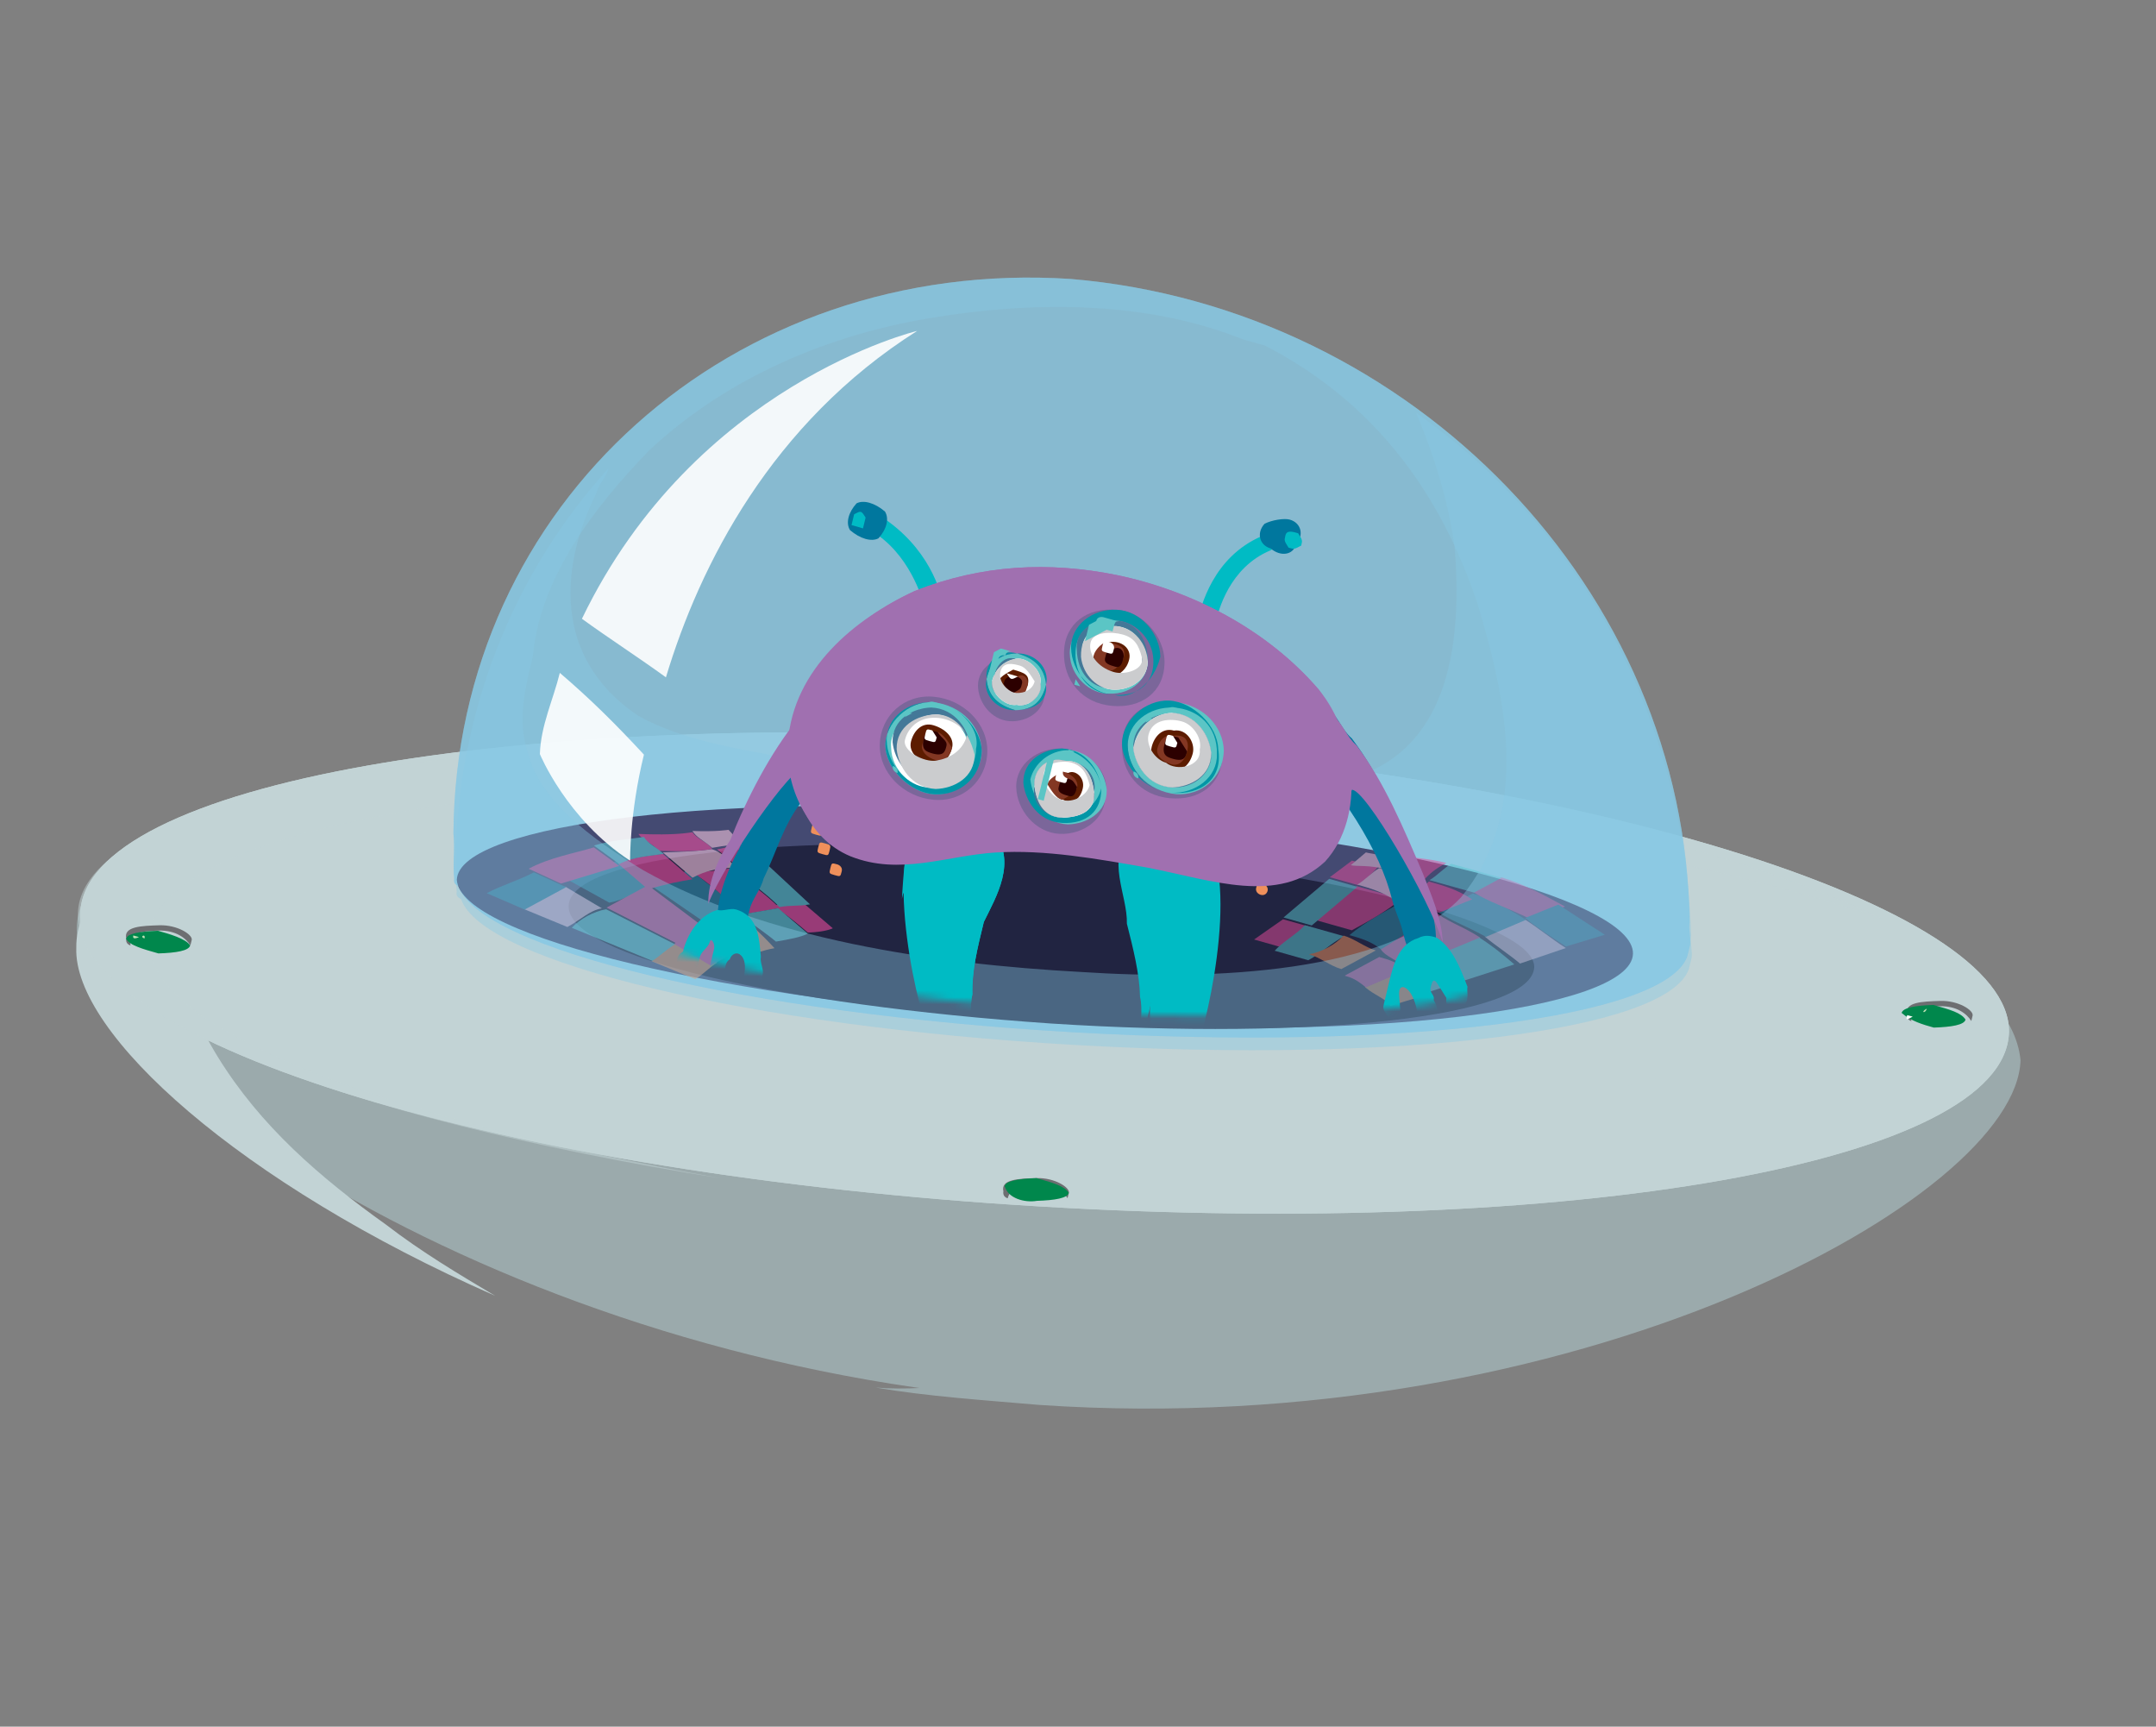 <svg width="306" height="245" viewBox="0 0 306 245" fill="none" xmlns="http://www.w3.org/2000/svg">
<rect x="0" y="0" width="306" height="245" fill="#808080" stroke="none"/>
<path d="M285.451 150.276C284.912 169.467 223.087 203.761 147.351 198.706C71.615 193.651 10.363 150.738 10.901 131.547C11.44 112.356 72.768 100.488 148.504 105.543C224.241 110.599 285.198 130.864 285.451 150.276Z" fill="#9BAAAC"/>
<path d="M54.829 173.797C45.407 167.066 36.972 159.797 30.89 149.926C25.415 141.042 22.902 130.544 26.16 120.854C26.35 120.092 26.539 119.329 26.728 118.566C16.251 122.961 10.749 127.94 10.829 134.49C10.382 146.603 34.092 167.962 70.252 183.849C65.048 180.753 59.844 177.656 54.829 173.797Z" fill="#C2D3D5"/>
<path d="M227.755 116.701C228.214 121.725 228.862 125.985 228.524 130.784C227.807 137.108 226.104 143.97 222.806 150.383C218.75 159.846 210.708 168.186 201.639 173.791C192.381 180.159 181.718 185.315 171.432 188.946C160.161 193.115 148.47 195.535 137.158 196.43C132.793 196.833 128.427 197.236 124.251 196.877C131.617 198.134 139.172 198.628 147.524 199.347C223.869 204.517 286.216 169.858 286.772 150.438C285.624 137.88 262.42 124.825 227.755 116.701Z" fill="#9BAAAC"/>
<path d="M285.136 146.446C284.631 165.015 222.945 175.692 147.427 171.174C71.909 166.657 10.876 148.231 11.381 129.662C11.886 111.093 73.573 100.417 149.091 104.934C224.609 109.452 285.448 128.638 285.136 146.446Z" fill="#C2D3D5"/>
<path d="M285.136 146.446C284.631 165.015 222.945 175.692 147.427 171.174C71.909 166.657 10.876 148.231 11.381 129.662C11.886 111.093 73.573 100.417 149.091 104.934C224.609 109.452 285.448 128.638 285.136 146.446Z" fill="#C2D3D5"/>
<path d="M258.7 138.15C258.373 152.702 208.869 161.851 148.297 158.194C87.725 154.536 38.503 139.361 38.83 124.81C39.157 110.259 88.661 101.109 149.233 104.767C209.805 108.425 259.027 123.599 258.7 138.15Z" fill="#C2D3D5"/>
<g opacity="0.5">
<path d="M21.145 133.297C21.123 116.404 84.372 106.708 160.805 111.948C203.16 114.917 242.021 121.737 266.931 130.294C243.559 118.95 199.541 109.083 148.724 106.165C73.082 101.146 11.225 112.035 11.06 129.68C10.853 144.096 48.634 158.656 102.279 167.187C54.539 158.695 20.522 145.989 21.145 133.297Z" fill="#C2D3D5"/>
</g>
<path opacity="0.8" d="M151.954 39.579C104.022 36.47 64.714 71.411 64.355 118.235C64.598 120.732 64.228 122.245 64.471 124.741C64.286 125.497 65.085 125.724 65.085 125.724C68.025 134.651 105.933 143.81 152.268 146.465C198.603 149.12 236.464 144.511 239.485 135.661C239.671 134.905 239.671 134.905 239.856 134.149C240.041 133.392 239.613 131.652 239.798 130.896C239.358 83.845 200.5 43.671 151.954 39.579Z" fill="#88C8E3"/>
<path opacity="0.4" d="M200.98 58.571C203.675 64.995 205.572 71.192 206.486 77.918C207.273 88.65 206.765 104.672 193.557 109.809C187.843 112.227 180.105 112.453 173.35 112.15C161.436 111.997 149.708 111.089 138.777 110.408C129.628 109.424 120.294 109.197 111.33 107.458C103.962 106.172 96.594 104.887 90.579 101.561C78.121 93.171 79.67 79.87 84.655 69.97C85.025 68.459 86.008 67.93 86.378 66.419C73.529 80.549 65.525 99.291 64.706 120.073C64.948 122.567 64.579 124.079 64.822 126.573C64.636 127.329 65.435 127.555 65.435 127.555C68.373 136.473 106.254 145.622 152.555 148.272C198.856 150.922 236.69 146.316 239.709 137.474C239.894 136.718 239.894 136.718 240.079 135.963C240.264 135.207 239.836 133.469 240.021 132.713C239.071 101.728 224.299 74.897 200.98 58.571Z" fill="#88C8E3"/>
<path d="M231.766 135.349C231.491 143.26 194.043 148.015 148.423 144.905C102.804 141.794 65.35 132.968 64.836 124.837C65.111 116.925 102.559 112.17 148.178 115.281C194.772 117.864 232.041 127.437 231.766 135.349Z" fill="#444A72"/>
<path d="M217.753 137.164C217.663 144.33 186.477 147.633 149.117 145.223C110.967 142.593 80.612 135.742 80.702 128.577C80.792 121.411 111.978 118.108 149.338 120.518C186.699 122.928 217.658 130.746 217.753 137.164Z" fill="#212441"/>
<g opacity="0.6">
<path d="M92.015 125.384L100.022 130.877C101.799 130.572 102.965 129.287 104.742 128.982C102.727 126.798 99.731 125.144 97.716 122.96C96.363 124.999 94.587 125.304 92.015 125.384Z" fill="#2B8CA8"/>
<path d="M114.658 132.322C117.222 132.241 118.2 131.714 118.2 131.714L113.995 128.119C113.202 127.895 111.431 128.2 109.66 128.504C111.854 129.926 113.256 131.124 114.658 132.322Z" fill="#E84B9B"/>
<path d="M104.416 123.082C102.642 123.387 100.869 123.691 98.301 123.772C100.498 125.197 103.304 127.599 105.317 129.777C107.09 129.473 108.864 129.168 110.637 128.863C108.625 126.685 105.634 125.036 104.416 123.082Z" fill="#E84B9B"/>
<path d="M105.122 129.777C106.525 130.978 108.722 132.403 110.125 133.604C111.899 133.299 113.673 132.995 114.652 132.466C113.249 131.265 111.846 130.064 110.442 128.863C108.669 129.167 106.895 129.472 105.122 129.777Z" fill="#5AC6D0"/>
<path d="M104.569 122.911C106.34 122.607 107.133 122.83 108.904 122.526L106.101 120.131C104.515 119.684 103.537 120.212 101.767 120.516C101.767 120.516 103.168 121.713 104.569 122.911Z" fill="#E84B9B"/>
<path d="M110.625 128.702C112.399 128.398 113.193 128.622 114.966 128.317L108.745 122.536C107.765 123.065 106.177 122.617 104.403 122.921C105.621 124.875 108.613 126.524 110.625 128.702Z" fill="#5AC6D0"/>
<path d="M80.233 125.805C78.272 126.864 76.312 127.923 74.351 128.982L80.525 131.533C82.486 130.474 83.652 129.19 85.427 128.885L80.233 125.805Z" fill="#F0BFD9"/>
<path d="M92.182 125.655L87.965 122.041C85.207 122.876 82.449 123.711 80.486 124.771L86.48 128.081C88.257 127.776 90.219 126.716 92.182 125.655Z" fill="#2B8CA8"/>
<path d="M98.285 124.753C96.881 123.549 95.476 122.346 94.072 121.143C92.296 121.448 89.726 121.528 87.765 122.587L91.978 126.197C94.734 125.362 96.51 125.058 98.285 124.753Z" fill="#E84B9B"/>
<path d="M81.152 131.646L93.447 136.696C94.606 135.422 95.581 134.896 96.557 134.37L86.03 129.017C84.263 129.321 82.312 130.372 81.152 131.646Z" fill="#5AC6D0"/>
<path d="M86.088 128.78L96.651 134.176C97.63 133.647 99.589 132.59 100.569 132.061L91.964 125.607C90.006 126.665 88.047 127.722 86.088 128.78Z" fill="#E84B9B"/>
<path d="M104.574 123.101C103.172 121.903 102.564 120.927 100.977 120.48C99.206 120.785 96.641 120.865 94.075 120.946C95.477 122.145 96.879 123.343 98.281 124.542C100.238 123.486 102.009 123.182 104.574 123.101Z" fill="#F0BFD9"/>
<path d="M101.085 120.468C100.477 119.497 98.894 119.052 98.286 118.081C96.519 118.385 93.959 118.467 90.608 118.326C91.216 119.297 92.799 119.741 93.407 120.712C96.758 120.853 99.317 120.772 101.085 120.468Z" fill="#E84B9B"/>
<path d="M92.49 136.386L98.666 138.937C99.646 138.408 100.812 137.124 101.793 136.594L96.598 133.513C94.637 134.572 93.471 135.856 92.49 136.386Z" fill="#EF905B"/>
<path d="M95.651 133.92L100.853 137.008C101.835 136.478 102.817 135.947 103.799 135.417L98.783 131.572C98.597 132.328 97.615 132.859 95.651 133.92Z" fill="#E84B9B"/>
<path d="M105.098 129.942C103.32 130.247 101.543 130.552 100.375 131.838L105.389 135.679C107.167 135.374 108.148 134.844 109.926 134.539C107.91 132.353 106.504 131.147 105.098 129.942Z" fill="#EF905B"/>
<path d="M87.886 122.867L84.282 120.237C81.527 121.071 77.976 121.68 75.035 123.268L79.619 125.37C82.375 124.535 85.13 123.701 87.886 122.867Z" fill="#E84B9B"/>
<path d="M105.413 119.913L103.403 117.741C103.403 117.741 101.633 118.045 98.276 117.903C98.884 118.877 99.677 119.101 101.078 120.298C102.849 119.994 104.62 119.69 105.413 119.913Z" fill="#F0BFD9"/>
<path d="M94.198 121.154C92.795 119.953 92.001 119.729 91.392 118.752C89.618 119.056 87.051 119.137 84.298 119.97L87.898 122.596C89.857 121.539 92.425 121.458 94.198 121.154Z" fill="#5AC6D0"/>
<path d="M80.348 125.882L75.764 123.781C73.803 124.84 71.047 125.674 69.086 126.733L74.466 129.059C76.426 128 78.387 126.941 80.348 125.882Z" fill="#2B8CA8"/>
</g>
<g opacity="0.5">
<path d="M204.177 129.79L196.125 134.797C194.717 133.588 193.123 133.137 191.529 132.686C193.681 130.866 196.631 129.273 198.597 128.21C200.191 128.661 201.785 129.113 204.177 129.79Z" fill="#2B8CA8"/>
<path d="M181.969 134.431C179.583 133.757 177.993 133.308 177.993 133.308L182.102 130.434C182.897 130.659 184.488 131.108 186.078 131.558C184.116 132.617 182.95 133.902 181.969 134.431Z" fill="#E84B9B"/>
<path d="M192.547 125.732C194.138 126.182 196.525 126.857 198.912 127.531C196.764 129.347 193.82 130.937 191.857 131.997C190.266 131.547 187.879 130.872 186.288 130.422C188.25 129.362 190.399 127.547 192.547 125.732Z" fill="#E84B9B"/>
<path d="M190.77 132.844C188.809 133.904 187.643 135.187 185.682 136.247C184.091 135.797 182.501 135.348 180.911 134.899C182.077 133.615 184.038 132.556 185.204 131.272C187.59 131.946 189.18 132.395 190.77 132.844Z" fill="#5AC6D0"/>
<path d="M192.729 125.592C191.136 125.141 189.543 124.69 188.746 124.465L191.88 122.115C193.473 122.566 194.27 122.792 196.05 122.486C194.881 123.774 193.712 125.061 192.729 125.592Z" fill="#E84B9B"/>
<path d="M186.17 131.317C184.569 130.863 183.769 130.636 182.168 130.182L188.654 124.698C190.255 125.152 191.055 125.378 192.656 125.832C190.494 127.661 188.332 129.489 186.17 131.317Z" fill="#5AC6D0"/>
<path d="M216.426 130.455C218.628 131.885 220.033 133.09 222.235 134.52L215.737 136.72C214.331 135.515 212.13 134.085 210.724 132.88L216.426 130.455Z" fill="#F0BFD9"/>
<path d="M204.127 129.414L209.019 126.773C211.4 127.444 214.389 129.091 216.585 130.514L210.899 132.93C207.91 131.284 206.323 130.836 204.127 129.414Z" fill="#2B8CA8"/>
<path d="M198.703 127.937C199.864 126.66 201.633 126.356 202.795 125.079C205.172 125.748 206.757 126.194 208.95 127.613L204.25 129.498C201.872 128.829 200.288 128.383 198.703 127.937Z" fill="#E84B9B"/>
<path d="M214.929 136.839L202.885 140.72C201.476 139.511 200.865 138.527 199.456 137.318L209.905 132.985C212.111 134.42 213.52 135.629 214.929 136.839Z" fill="#5AC6D0"/>
<path d="M210.06 133.021L199.605 137.357C198.196 136.147 196.6 135.694 195.988 134.71L204.049 129.697C206.257 131.133 207.853 131.585 210.06 133.021Z" fill="#E84B9B"/>
<path d="M192.631 125.516C193.61 124.988 194.772 123.709 195.75 123.181C198.13 123.852 199.717 124.299 202.096 124.969C201.118 125.497 199.162 126.553 197.999 127.832C196.598 126.634 194.218 125.963 192.631 125.516Z" fill="#F0BFD9"/>
<path d="M195.84 123.003C196.816 122.477 197.791 121.951 197.975 121.203C199.557 121.647 202.907 121.788 205.281 122.454C204.305 122.98 203.33 123.505 202.171 124.779C200.588 124.335 198.214 123.669 195.84 123.003Z" fill="#E84B9B"/>
<path d="M202.877 141.033L197.351 142.706C196.741 141.724 195.147 141.273 193.739 140.065L199.451 137.635C200.859 138.843 201.47 139.825 202.877 141.033Z" fill="#EF905B"/>
<path d="M199.549 137.669L193.843 140.097C192.436 138.89 191.64 138.665 190.844 138.44L195.754 135.787C197.347 136.237 198.143 136.463 199.549 137.669Z" fill="#E84B9B"/>
<path d="M190.692 132.753C192.282 133.203 193.687 134.406 195.277 134.856L190.374 137.504C188.783 137.054 187.379 135.851 185.789 135.401C187.564 135.097 189.525 134.037 190.692 132.753Z" fill="#EF905B"/>
<path d="M209.084 126.567L212.986 124.464C216.152 125.352 219.134 126.99 222.116 128.627L217.422 130.508C213.649 128.649 211.274 127.982 209.084 126.567Z" fill="#E84B9B"/>
<path d="M191.721 122.759L193.865 120.948C193.865 120.948 195.453 121.397 198.815 121.54C197.835 122.069 197.65 122.822 196.671 123.351C194.288 122.678 192.515 122.983 191.721 122.759Z" fill="#F0BFD9"/>
<path d="M202.878 124.883C203.853 124.358 205.011 123.087 205.985 122.562C208.357 123.226 210.729 123.89 213.101 124.555L209.203 126.654C206.831 125.99 204.46 125.326 202.878 124.883Z" fill="#5AC6D0"/>
<path d="M216.462 130.245L221.174 128.354C223.371 129.779 225.569 131.204 227.766 132.63L222.26 134.296C220.063 132.871 217.865 131.446 216.462 130.245Z" fill="#2B8CA8"/>
</g>
<path d="M116.811 117.903C116.624 118.664 116.624 118.664 115.819 118.435C115.013 118.205 115.013 118.205 115.2 117.444C115.386 116.682 115.386 116.682 116.191 116.911C116.191 116.911 116.997 117.141 116.811 117.903Z" fill="#EF905B"/>
<path d="M122.704 117.806C122.517 118.568 122.517 118.568 121.712 118.338C120.906 118.109 120.906 118.109 121.093 117.347C121.279 116.585 121.279 116.585 122.085 116.815C122.085 116.815 122.89 117.044 122.704 117.806Z" fill="#EF905B"/>
<path d="M117.746 120.668C117.56 121.43 117.56 121.43 116.754 121.2C115.949 120.971 115.949 120.971 116.135 120.209C116.321 119.448 116.321 119.448 117.127 119.677C117.932 119.907 117.932 119.907 117.746 120.668Z" fill="#EF905B"/>
<path d="M119.463 123.642C119.277 124.404 119.277 124.404 118.471 124.175C117.666 123.945 117.666 123.945 117.852 123.183C118.039 122.422 118.039 122.422 118.844 122.651C118.844 122.651 119.65 122.881 119.463 123.642Z" fill="#EF905B"/>
<path d="M182.314 120.34C182.127 121.102 182.933 121.331 182.933 121.331C183.738 121.561 183.925 120.799 183.925 120.799C184.111 120.037 183.306 119.808 183.306 119.808C182.5 119.578 182.314 120.34 182.314 120.34Z" fill="#EF905B"/>
<path d="M175.848 119.446C175.662 120.208 176.467 120.437 176.467 120.437C177.273 120.667 177.459 119.905 177.459 119.905C177.646 119.143 176.84 118.914 176.84 118.914C176.035 118.684 175.848 119.446 175.848 119.446Z" fill="#EF905B"/>
<path d="M179.91 123.043C180.524 124.026 180.524 124.026 181.322 124.253C182.121 124.48 182.306 123.724 182.306 123.724C182.49 122.969 181.692 122.742 181.692 122.742C180.893 122.515 180.095 122.287 179.91 123.043Z" fill="#EF905B"/>
<path d="M178.292 125.967C178.105 126.729 178.911 126.959 178.911 126.959C179.716 127.188 179.903 126.426 179.903 126.426C180.089 125.665 179.284 125.435 179.284 125.435C178.478 125.206 178.478 125.206 178.292 125.967Z" fill="#EF905B"/>
<path opacity="0.4" d="M151.955 39.579C104.023 36.47 64.714 71.412 64.355 118.236C64.599 120.733 64.228 122.246 64.471 124.742C64.286 125.498 65.085 125.725 65.085 125.725C68.025 134.652 105.933 143.811 152.267 146.465C198.602 149.12 236.464 144.511 239.485 135.661C239.67 134.905 239.67 134.905 239.855 134.148C240.04 133.392 239.612 131.652 239.797 130.896C239.357 83.844 200.5 43.671 151.955 39.579ZM207.353 127.335C197.016 138.151 172.003 139.131 153.506 137.918C132.428 136.78 108.526 133.221 91.267 123.46C83.836 118.92 76.59 113.624 74.877 106.664C73.407 102.201 74.518 97.662 75.629 93.124C76.625 82.08 84.195 72.096 92.193 63.852C102.159 54.549 115.748 47.894 131.791 45.173C146.052 42.755 162.338 42.53 176.343 48.13L177.142 48.357C177.941 48.584 178.739 48.811 179.538 49.038C196.981 58.043 205.385 72.568 209.795 85.958C214.02 100.104 217.076 115.536 207.353 127.335Z" fill="#88C8E3"/>
<path opacity="0.9" d="M79.454 95.475C78.511 99.315 76.755 102.924 76.625 106.994C76.625 106.994 80.432 116.287 89.436 122.126C89.436 122.126 89.318 115.521 91.393 107.074C87.268 102.619 83.768 99.163 79.454 95.475Z" fill="white"/>
<path opacity="0.9" d="M82.593 87.798C86.295 90.491 90.813 93.414 94.515 96.107C99.304 80.183 109.498 60.029 130.171 46.953C130.171 46.953 98.64 54.489 82.593 87.798Z" fill="white"/>
<mask id="mask0_324_220" style="mask-type:luminance" maskUnits="userSpaceOnUse" x="79" y="63" width="140" height="82">
<path d="M208.462 129.684C208.646 128.93 207.846 128.701 208.029 127.947C207.346 123.719 205.679 120.016 204.196 115.559C201.479 109.137 197.962 102.486 194.079 97.343C192.229 94.394 189.395 91.971 186.562 89.547C185.145 88.335 184.529 87.353 183.112 86.141C180.895 84.701 185.629 82.828 186.612 82.303C189.746 79.973 194.23 75.61 190.963 71.45C189.73 69.484 185.546 69.094 182.962 69.162C179.579 69 176.995 69.068 174.045 70.644C172.078 71.694 170.111 72.745 168.761 74.778C167.595 76.058 166.611 76.583 164.394 75.142C162.978 73.931 161.378 73.473 159.777 73.016C156.577 72.1 152.027 73.219 148.643 73.058C146.86 73.354 145.076 73.65 142.493 73.718C140.709 74.015 138.743 75.065 136.159 75.133C132.592 75.726 131.109 71.269 129.075 69.075C127.042 66.88 125.009 64.686 122.609 63.999C117.808 62.626 112.891 65.253 110.991 69.548C108.724 75.352 112.607 80.495 117.658 84.359C113.907 85.706 110.774 88.036 109.24 90.823C106.723 94.136 103.839 98.957 102.923 102.727C100.839 107.777 99.555 113.056 99.072 118.563C86.771 119.884 79.27 122.578 79.337 125.823C79.287 133.067 110.855 140.482 148.691 143.238C187.327 146.222 218.262 142.164 218.129 135.674C219.296 134.395 215.479 132.497 208.462 129.684Z" fill="white"/>
</mask>
<g mask="url(#mask0_324_220)">
<path d="M133.563 87.927C132.572 88.457 131.952 87.466 131.332 86.475C130.897 84.724 128.972 78.48 123.704 75.347C122.899 75.116 123.084 74.356 123.269 73.595C123.455 72.835 124.26 73.065 125.065 73.296C131.758 77.65 133.683 83.894 133.933 86.406C133.933 86.406 133.748 87.166 133.563 87.927Z" fill="#00BBC4"/>
<path d="M125.602 72.582C126.225 73.573 125.856 75.093 124.68 76.381C123.688 76.91 122.074 76.447 120.645 75.223C120.022 74.232 120.391 72.712 121.567 71.424C122.559 70.895 124.173 71.358 125.602 72.582Z" fill="#00779E"/>
<path d="M122.855 73.441C122.669 74.206 122.669 74.206 122.483 74.971C122.483 74.971 121.669 74.737 120.855 74.504C121.041 73.74 121.041 73.74 121.227 72.975C122.227 72.443 122.227 72.443 122.855 73.441Z" fill="#00BBC4"/>
<path d="M170.525 89.322C171.349 89.554 171.349 89.554 170.525 89.322C171.349 89.554 172.362 89.017 172.551 88.246C172.929 86.705 174.439 80.541 180.327 78.086C181.34 77.549 181.529 76.778 180.705 76.545C180.07 75.542 179.246 75.309 179.057 76.08C172.156 79.072 170.457 86.007 169.89 88.318C169.89 88.318 170.714 88.551 170.525 89.322Z" fill="#00BBC4"/>
<path d="M179.474 74.323C178.3 75.611 178.737 77.36 180.348 77.822C181.776 79.043 183.571 78.747 183.94 77.228C185.114 75.941 184.677 74.192 183.066 73.73C182.26 73.499 180.464 73.796 179.474 74.323Z" fill="#00779E"/>
<path d="M182.444 75.959C182.26 76.719 182.26 76.719 182.882 77.71C183.689 77.942 183.689 77.942 184.68 77.413C184.865 76.653 184.865 76.653 184.243 75.661C183.436 75.43 182.629 75.198 182.444 75.959Z" fill="#00BBC4"/>
<path d="M184.923 101.147C183.926 101.678 184.366 103.438 184.806 105.198C187.31 109.183 190 112.405 192.505 116.39C195.009 120.375 196.701 124.127 197.582 127.647C198.022 129.407 198.648 130.404 199.088 132.164C199.529 133.924 200.409 137.444 202.404 136.381C202.59 135.617 203.402 135.85 203.588 135.086C204.517 131.267 202.199 126.518 201.318 122.998C198.559 116.489 195.801 109.98 191.859 104.766C190.421 103.538 189.98 101.778 188.542 100.549C186.919 100.084 186.107 99.852 184.923 101.147Z" fill="#00779E"/>
<path d="M191.856 112.074C193.658 111.776 202.819 127.43 204.756 133.685C204.688 130.408 203.004 126.669 201.943 123.922C199.197 117.435 196.452 110.949 192.528 105.753C191.097 104.529 190.659 102.775 189.228 101.55C186.989 100.094 185.996 100.623 185.003 101.153C184.01 101.682 184.448 103.436 184.886 105.19C186.755 108.169 188.624 111.147 190.493 114.126C191.486 113.596 191.671 112.835 191.856 112.074Z" fill="#A070B0"/>
<path d="M208.282 140.01C207.217 137.255 206.152 134.5 203.904 133.04C203.093 132.808 202.281 132.575 201.285 133.106C198.48 133.936 197.737 136.989 197.18 139.28C196.995 140.043 196.809 140.806 196.438 142.333C196.252 143.096 196.252 143.096 196.877 144.092C197.503 145.088 198.5 144.557 198.685 143.793C198.871 143.03 198.431 141.271 198.617 140.508C198.802 139.744 199.614 139.976 200.239 140.972C200.865 141.968 201.304 143.727 201.119 144.49C201.744 145.486 202.37 146.482 203.552 145.187C204.549 144.656 204.109 142.897 203.484 141.901C203.669 141.138 202.858 140.906 203.044 140.142C203.23 139.379 203.415 138.616 204.041 139.611C204.666 140.607 204.666 140.607 205.292 141.603C205.106 142.366 205.732 143.362 205.732 143.362C206.357 144.357 207.354 143.826 207.54 143.063C208.722 141.769 208.097 140.773 208.282 140.01Z" fill="#00BBC4"/>
<path d="M121.976 98.674C122.626 99.682 122.244 101.231 121.862 102.78C120.066 106.418 116.587 109.588 113.758 113.766C111.12 117.17 110.165 121.042 108.368 124.68C107.986 126.229 106.763 127.544 106.381 129.093C105.999 130.641 105.235 133.739 102.711 133.037C101.87 132.803 102.061 132.029 102.061 132.029C101.143 128.463 103.321 123.277 104.927 120.413C107.296 114.452 110.698 107.95 114.559 103.231C115.783 101.916 117.006 100.602 118.038 100.061C119.644 97.197 121.326 97.665 121.976 98.674Z" fill="#00779E"/>
<path d="M114.206 108.931C112.535 108.463 102.882 122.289 100.525 128.24C100.45 124.913 102.236 121.282 103.643 119.196C105.999 113.245 109.382 106.754 113.22 102.043C114.436 100.731 115.652 99.419 116.678 98.879C118.729 97.801 119.565 98.035 120.211 99.042C120.856 100.049 120.476 101.596 120.096 103.142C118.499 106.001 116.068 108.626 113.636 111.25C115.687 110.172 115.042 109.165 114.206 108.931Z" fill="#A070B0"/>
<path d="M96.937 135.03C97.492 132.747 99.04 129.935 101.833 129.107C102.641 129.339 103.634 128.81 104.442 129.041C107.673 129.968 107.741 133.244 107.994 135.758C107.809 136.519 108.432 137.512 108.247 138.273C108.062 139.034 108.062 139.034 107.877 139.795C106.885 140.324 106.077 140.093 105.454 139.1C105.639 138.339 106.009 136.817 105.386 135.824C104.763 134.832 103.77 135.361 103.585 136.122C102.592 136.651 103.03 138.405 102.66 139.927C102.475 140.688 101.483 141.217 100.86 140.225C100.237 139.232 100.607 137.71 100.792 136.949C100.976 136.188 101.161 135.427 101.346 134.666C101.531 133.905 100.908 132.912 100.723 133.673C100.538 134.434 99.546 134.964 99.361 135.725C99.176 136.486 98.991 137.247 98.806 138.008C98.621 138.769 97.005 138.306 97.19 137.545C95.574 137.081 95.944 135.559 96.937 135.03Z" fill="#00BBC4"/>
<path d="M121.826 145.554C119.253 145.623 115.884 145.465 113.129 146.285C110.557 146.354 108.598 147.4 106.822 147.696C105.046 147.993 102.291 148.812 101.13 150.085C100.151 150.608 97.213 152.178 98.624 153.382C100.035 154.585 101.993 153.539 103.769 153.243C107.503 151.9 112.034 150.785 116.383 150.419C115.586 150.192 113.628 151.239 112.648 151.762C111.669 152.285 109.893 152.581 108.914 153.104C107.935 153.627 104.201 154.97 104.633 156.697C104.268 158.197 106.84 158.128 107.819 157.604C114.309 155.443 121.595 153.508 128.698 152.323C131.453 151.503 134.822 151.661 137.577 150.842C140.332 150.022 141.859 147.249 137.876 146.114C133.892 144.98 129.544 145.346 125.378 144.961C123.602 145.257 122.623 145.78 121.826 145.554Z" fill="#A070B0"/>
<path d="M137.086 145.804C133.094 144.665 128.737 145.031 124.562 144.644C123.764 144.417 121.984 144.713 121.186 144.485C118.608 144.554 115.231 144.395 112.47 145.217C112.47 145.217 111.672 144.989 110.691 145.513C113.269 145.445 115.048 145.148 117.626 145.079C120.021 145.762 124.811 147.129 121.684 149.455C120.52 150.732 118.74 151.029 116.96 151.325C114.199 152.146 112.237 153.196 110.274 154.245C108.494 154.541 105.55 156.115 102.972 156.184C103.771 156.412 105.55 156.115 105.55 156.115C112.054 153.948 119.355 152.009 126.474 150.822C129.235 150.001 132.611 150.159 135.372 149.338C140.345 149.953 141.077 146.943 137.086 145.804Z" fill="#A070B0"/>
<path d="M140.993 118.003C139.709 115.991 138.235 114.751 135.552 114.82C133.89 114.351 131.849 115.426 130.829 115.964C124.971 121.739 130.673 145.621 132.147 146.861C133.431 148.873 137.134 148.266 137.512 146.723C137.89 145.179 137.626 142.63 138.005 141.086C137.929 137.765 138.686 134.678 139.631 130.819C141.407 127.195 144.393 122.261 140.993 118.003Z" fill="#00BBC4"/>
<path d="M140.996 118.003C139.713 115.992 138.241 114.752 135.561 114.821C133.899 114.352 131.861 115.427 130.841 115.964C128.613 117.81 128.31 122.674 128.007 127.537L128.196 126.765C130.424 124.919 134.765 125.319 135.86 128.102C136.954 130.885 135.557 132.965 135.82 135.514C135.443 137.057 135.895 138.834 136.159 141.383C136.801 142.389 136.423 143.932 137.064 144.938C136.875 145.709 136.498 147.252 136.309 148.024C137.328 147.486 137.328 147.486 137.517 146.715C137.895 145.172 137.631 142.623 138.009 141.08C137.934 137.76 138.69 134.674 139.635 130.816C141.41 127.193 144.393 122.26 140.996 118.003Z" fill="#00BBC4"/>
<path d="M130.403 135.775C130.138 133.224 129.872 130.673 129.607 128.121C130.138 133.224 129.645 138.865 132.032 143.664C130.934 140.878 130.668 138.327 130.403 135.775Z" fill="#00BBC4"/>
<path d="M174.235 146.844C170.106 146.489 166.16 145.39 161.849 145.778C157.537 146.167 159.357 149.058 161.542 150.461C164.517 152.084 167.856 152.219 171.013 153.098C177.934 155.821 185.037 157.799 190.985 161.045C191.775 161.265 194.142 161.924 194.508 160.437C194.084 158.729 191.109 157.106 190.503 156.143C188.924 155.703 188.318 154.74 186.739 154.3C185.95 154.08 184.554 152.897 182.976 152.457C187.104 152.812 191.657 154.875 195.421 156.718C196.817 157.901 199.002 159.304 200.156 158.037C202.1 156.989 198.519 154.402 197.73 154.182C195.545 152.779 193.359 151.376 191.781 150.936C189.413 150.277 187.228 148.874 185.65 148.434C182.493 147.555 180.125 146.896 176.786 146.76C176.603 147.504 175.814 147.284 174.235 146.844Z" fill="#A070B0"/>
<path d="M162.646 146.027C166.957 145.639 171.086 145.994 175.032 147.093C175.821 147.312 177.399 147.752 178.188 147.972C181.345 148.851 183.895 148.766 187.052 149.645C187.841 149.865 187.841 149.865 188.63 150.085C186.263 149.425 183.895 148.766 182.134 149.07C179.584 149.155 175.09 150.287 177.882 152.653C179.278 153.836 180.856 154.276 182.252 155.459C184.619 156.118 186.622 158.264 188.989 158.923C190.385 160.107 193.359 161.729 195.909 161.645C194.937 162.169 193.542 160.986 193.542 160.986C186.804 157.521 179.702 155.543 173.571 153.041C170.414 152.162 167.075 152.027 164.101 150.405C159.183 149.83 158.335 146.416 162.646 146.027Z" fill="#A070B0"/>
<path d="M161.528 131.496C162.423 135.044 163.318 138.592 163.388 141.906C163.011 143.447 163.27 145.991 163.717 147.765C164.989 149.772 167.463 150.472 169.489 149.398C170.691 148.091 176.348 124.983 170.883 118.494C169.422 117.257 167.773 116.791 166.123 116.324C163.461 116.394 162.448 116.931 161.058 119.009C156.816 121.927 159.997 126.945 161.528 131.496Z" fill="#00BBC4"/>
<path d="M160.479 118.011C161.875 115.93 162.893 115.392 165.567 115.321C167.224 115.788 168.881 116.255 170.348 117.493C172.455 119.737 172.977 124.833 172.67 129.696C172.67 129.696 172.67 129.696 172.031 128.691C169.924 126.447 165.593 126.051 164.007 128.904C162.611 130.985 163.7 133.767 163.961 136.315C164.411 138.091 164.033 139.634 163.465 141.949C163.276 142.72 162.897 144.263 162.708 145.035C162.519 145.807 162.969 147.583 163.608 148.588C162.78 148.355 162.969 147.583 162.14 147.35C161.69 145.573 162.258 143.258 161.808 141.482C161.737 138.162 160.837 134.609 159.937 131.056C160.054 126.965 156.858 121.94 160.479 118.011Z" fill="#00BBC4"/>
<path d="M170.251 137.241C170.844 134.903 170.556 132.333 171.15 129.995C170.844 134.903 171.221 140.822 169.154 145.266C168.866 142.697 169.46 140.359 170.251 137.241Z" fill="#00BBC4"/>
<path d="M112.417 106.241C111.937 111.74 114.472 118.907 120.687 121.491C127.701 124.303 134.396 121.388 141.342 120.96C148.288 120.532 155.668 121.839 163.048 123.145C172.028 124.909 181.441 128.408 188.067 122.253C193.894 115.868 192.455 104.184 187.154 97.837C179.82 89.297 169.173 83.834 158.594 81.612C148.815 79.619 139.287 80.114 129.828 83.848C121.168 87.811 112.394 95.768 112.417 106.241Z" fill="#A070B0"/>
<path d="M187.164 97.834C179.833 89.299 169.189 83.839 158.614 81.619C148.838 79.627 139.314 80.121 129.858 83.854C121.202 87.816 112.614 95.016 111.837 105.256C111.357 110.752 113.892 117.916 120.105 120.498C127.117 123.309 133.809 120.394 140.752 119.967C147.696 119.539 155.073 120.844 162.451 122.15C171.427 123.913 180.837 127.41 187.461 121.257C193.902 115.857 192.28 104.931 187.164 97.834ZM184.743 114.847C183.464 120.114 179.535 122.209 174.191 123.095C167.247 123.522 160.235 120.712 153.657 119.635C148.861 118.262 144.681 117.871 139.519 118.004C135.956 118.594 132.576 118.432 129.013 119.022C123.851 119.155 118.255 117.554 115.171 112.648C112.705 108.724 113.002 103.98 114.897 99.694C118.872 90.368 131.457 84.312 141.964 83.293C157.198 80.409 176.635 88.384 182.688 102.187C184.355 105.883 185.657 111.084 184.743 114.847Z" fill="#A070B0"/>
<path opacity="0.6" d="M140.128 106.728C140.011 110.761 136.667 113.869 132.448 113.473C128.23 113.077 124.751 109.64 124.868 105.607C124.985 101.575 128.33 98.467 132.548 98.862C136.767 99.258 140.246 102.695 140.128 106.728Z" fill="#635F8C"/>
<path opacity="0.6" d="M156.888 112.86C156.956 116.132 153.796 118.48 150.385 118.315C146.973 118.151 144.301 114.945 144.233 111.672C144.166 108.4 147.325 106.052 150.737 106.217C154.955 106.613 157.628 109.818 156.888 112.86Z" fill="#635F8C"/>
<path opacity="0.6" d="M173.499 107.27C173.382 111.302 170.223 113.649 166.006 113.253C161.789 112.857 159.117 109.652 159.235 105.62C159.352 101.589 162.511 99.242 166.728 99.637C170.76 100.793 173.432 103.998 173.499 107.27Z" fill="#635F8C"/>
<path opacity="0.6" d="M165.28 94.169C165.162 98.201 162.003 100.549 157.785 100.153C153.566 99.757 150.894 96.552 151.011 92.519C151.129 88.486 154.288 86.138 158.506 86.534C161.918 86.699 165.397 90.136 165.28 94.169Z" fill="#635F8C"/>
<path opacity="0.6" d="M148.252 97.943C148.504 100.455 146.336 102.273 143.731 102.34C141.126 102.407 139.076 100.192 138.824 97.68C138.571 95.168 140.739 93.35 143.344 93.283C146.756 93.448 148.806 95.662 148.252 97.943Z" fill="#635F8C"/>
<path d="M139.327 106.508C139.398 109.777 136.056 112.877 132.641 112.707C129.227 112.538 125.741 109.099 125.669 105.829C125.597 102.56 128.94 99.46 132.354 99.63C136.576 100.031 139.255 103.238 139.327 106.508Z" fill="#5BC5C5"/>
<path d="M132.641 112.707C129.227 112.538 125.741 109.099 125.669 105.829C125.597 102.56 128.94 99.46 132.354 99.63C135.769 99.799 139.255 103.238 139.327 106.508C139.214 110.537 136.056 112.877 132.641 112.707ZM132.354 99.63C128.94 99.46 125.781 101.8 125.853 105.07C125.925 108.339 128.603 111.546 132.018 111.716C135.432 111.885 138.591 109.545 138.519 106.276C139.255 103.238 135.769 99.799 132.354 99.63Z" fill="#0096A6"/>
<path d="M137.528 106.826C137.783 109.336 135.433 111.908 132.018 111.738C129.411 111.801 126.549 109.353 126.477 106.084C126.221 103.574 128.572 101.001 131.986 101.171C135.4 101.341 137.456 103.556 137.528 106.826Z" fill="white"/>
<path d="M132.227 110.955C128.813 110.785 126.942 107.811 126.686 105.301C126.614 102.032 129.588 100.451 132.195 100.389C135.609 100.559 137.48 103.533 137.736 106.043C137.808 109.312 135.457 111.884 132.227 110.955ZM132.818 101.38C130.212 101.443 128.045 103.256 127.493 105.533C127.749 108.043 129.804 110.258 132.227 110.955C134.833 110.892 137 109.079 137.552 106.802C138.103 104.524 135.425 101.318 132.818 101.38Z" fill="#437898"/>
<path d="M135.131 106.106C134.763 107.624 133.588 108.91 131.972 108.445C130.357 107.98 128.925 106.756 129.293 105.238C129.66 103.72 130.836 102.434 132.451 102.899C134.067 103.364 135.498 104.588 135.131 106.106Z" fill="#5D1C00"/>
<path d="M135.105 106.083C134.738 107.601 133.746 108.128 132.938 107.895C131.323 107.431 130.699 106.439 130.883 105.68C131.25 104.162 132.242 103.635 133.05 103.867C133.857 104.1 134.481 105.091 135.105 106.083Z" fill="#833723"/>
<path d="M134.323 105.851C134.139 106.61 133.956 107.369 132.34 106.904C131.532 106.671 130.725 106.439 131.092 104.921C131.276 104.162 131.46 103.403 133.075 103.867C133.699 104.859 134.507 105.091 134.323 105.851Z" fill="#2C0000"/>
<path d="M132.944 104.626C132.76 105.385 132.76 105.385 131.952 105.153C131.144 104.921 131.144 104.921 131.328 104.162C131.512 103.403 131.512 103.403 132.32 103.635L132.944 104.626Z" fill="white"/>
<path d="M132.772 101.377C130.166 101.441 127.191 103.025 127.261 106.296C127.515 108.807 129.384 111.782 132.798 111.949C135.404 111.885 138.379 110.302 138.309 107.031C137.432 103.528 135.378 101.313 132.772 101.377ZM132.912 107.919C131.113 108.215 128.068 106.527 128.437 105.008C128.805 103.488 129.981 102.201 131.78 101.905C133.579 101.609 136.001 102.304 137.248 104.288C136.695 106.567 134.711 107.623 132.912 107.919Z" fill="#CBCCCE"/>
<path d="M134.174 100.061C133.344 99.827 133.344 99.827 132.513 99.593C132.513 99.593 131.683 99.358 131.494 100.13C131.494 100.13 130.663 99.895 130.475 100.667L129.455 101.203C129.455 101.203 129.455 101.203 128.436 101.74L128.247 102.512C128.059 103.283 128.059 103.283 127.87 104.054C127.681 104.826 127.681 104.826 127.492 105.597L127.304 106.369L127.115 107.14C127.115 107.14 127.115 107.14 126.926 107.911C126.926 107.911 126.926 107.911 126.737 108.683C126.737 108.683 127.568 108.917 127.379 109.688L128.21 109.923C128.21 109.923 128.21 109.923 127.379 109.688C127.379 109.688 126.549 109.454 126.737 108.683C126.737 108.683 126.737 108.683 126.926 107.911C126.926 107.911 126.926 107.911 127.115 107.14C127.115 107.14 127.115 107.14 127.304 106.369L127.492 105.597C127.681 104.826 127.681 104.826 127.87 104.054C128.059 103.283 128.059 103.283 128.247 102.512L128.436 101.74C128.436 101.74 128.625 100.969 129.455 101.203L130.475 100.667L131.494 100.13L132.324 100.364C132.513 99.593 133.344 99.827 134.174 100.061Z" fill="#5BC5C5"/>
<path d="M160.036 105.818C160.108 109.087 162.787 112.294 167.01 112.697C170.424 112.867 173.583 110.527 173.694 106.498C173.622 103.229 170.943 100.022 166.721 99.62C163.306 99.45 159.964 102.549 160.036 105.818Z" fill="#5BC5C5"/>
<path d="M166.222 112.478C162.81 112.308 159.325 108.87 159.253 105.603C159.181 102.336 162.521 99.239 165.934 99.409C169.346 99.579 172.83 103.016 172.902 106.283C173.598 110.541 170.441 112.88 166.222 112.478ZM166.557 100.4C163.145 100.23 159.988 102.568 160.06 105.835C160.133 109.103 162.81 112.308 166.222 112.478C169.634 112.648 172.791 110.309 172.719 107.042C172.83 103.016 169.969 100.57 166.557 100.4Z" fill="#0096A6"/>
<path d="M160.839 106.069C161.095 108.579 162.968 111.555 166.384 111.725C168.992 111.663 171.967 110.082 171.895 106.812C171.639 104.302 169.766 101.326 166.35 101.155C163.742 101.218 161.575 103.031 160.839 106.069Z" fill="white"/>
<path d="M166.385 111.725C162.971 111.555 161.1 108.58 160.843 106.071C160.771 102.802 163.745 101.222 166.352 101.16C169.766 101.33 171.638 104.304 171.894 106.814C172.15 109.324 169.8 111.895 166.385 111.725ZM166.352 101.16C163.745 101.222 161.579 103.034 161.027 105.312C161.283 107.821 163.339 110.036 165.761 110.733C168.368 110.671 170.535 108.859 171.086 106.582C171.638 104.304 169.582 102.089 166.352 101.16Z" fill="#437898"/>
<path d="M169.295 106.875C168.927 108.395 167.751 109.681 166.134 109.216C164.516 108.75 163.083 107.525 163.451 106.006C163.819 104.487 164.995 103.2 166.612 103.665C168.413 103.371 169.663 105.356 169.295 106.875Z" fill="#5D1C00"/>
<path d="M168.49 106.641C168.122 108.161 167.128 108.689 166.319 108.456C164.7 107.99 164.075 106.997 164.259 106.236C164.627 104.716 165.62 104.188 166.43 104.421C168.233 104.127 168.858 105.12 168.49 106.641Z" fill="#833723"/>
<path d="M168.481 106.622C168.297 107.381 168.113 108.14 166.498 107.675C165.69 107.442 164.882 107.21 165.25 105.692C165.433 104.933 165.617 104.174 167.233 104.639C167.233 104.639 167.857 105.63 168.481 106.622Z" fill="#2C0000"/>
<path d="M167.102 105.397C166.918 106.156 166.918 106.156 166.11 105.924C165.301 105.691 165.301 105.691 165.485 104.932C165.669 104.174 165.669 104.174 166.477 104.406C166.477 104.406 166.477 104.406 167.102 105.397Z" fill="white"/>
<path d="M160.84 106.071C161.095 108.582 162.966 111.557 166.382 111.727C168.989 111.664 171.965 110.082 171.894 106.811C171.638 104.3 169.767 101.324 166.352 101.155C163.744 101.218 161.576 103.032 160.84 106.071ZM163.008 104.256C163.56 101.977 166.168 101.914 167.783 102.379C169.399 102.843 170.646 104.827 170.278 106.346C170.534 108.857 166.934 109.448 165.503 108.224C163.887 107.759 162.639 105.775 163.008 104.256Z" fill="#CBCCCE"/>
<path d="M168.332 100.833C167.501 100.599 167.501 100.599 166.671 100.364C166.671 100.364 165.84 100.13 165.652 100.901C165.652 100.901 164.821 100.667 164.632 101.438L163.613 101.975C163.613 101.975 163.613 101.975 162.594 102.513L162.405 103.284C162.216 104.055 162.216 104.055 162.028 104.827C161.839 105.598 161.839 105.598 161.65 106.369L161.461 107.141C161.461 107.141 161.461 107.141 161.273 107.912C161.273 107.912 161.273 107.912 161.084 108.684C161.084 108.684 161.084 108.684 160.895 109.455C160.895 109.455 161.725 109.689 161.537 110.461L162.367 110.695C162.367 110.695 162.367 110.695 161.537 110.461C161.537 110.461 160.706 110.226 160.895 109.455C160.895 109.455 160.895 109.455 161.084 108.684C161.084 108.684 161.084 108.684 161.273 107.912C161.273 107.912 161.273 107.912 161.461 107.141L161.65 106.369C161.839 105.598 161.839 105.598 162.028 104.827C162.216 104.055 162.216 104.055 162.405 103.284L162.594 102.513C162.594 102.513 162.783 101.741 163.613 101.975L164.632 101.438L165.652 100.901L166.482 101.136C166.671 100.364 167.501 100.599 168.332 100.833Z" fill="#5BC5C5"/>
<path d="M146.028 111.323C146.284 113.832 148.155 116.807 151.569 116.977C154.176 116.914 157.15 115.334 157.078 112.065C156.822 109.555 154.951 106.581 151.537 106.411C148.123 106.241 145.956 108.054 146.028 111.323Z" fill="#5BC5C5"/>
<path d="M150.786 116.766C147.372 116.596 145.501 113.621 145.245 111.112C145.173 107.843 148.147 106.262 150.754 106.2C154.168 106.37 156.039 109.344 156.295 111.854C156.367 115.123 154.2 116.936 150.786 116.766ZM151.561 106.432C148.955 106.494 146.788 108.307 146.236 110.585C146.492 113.095 148.363 116.069 150.97 116.007C153.576 115.944 155.743 114.131 156.295 111.854C156.039 109.344 153.984 107.129 151.561 106.432Z" fill="#0096A6"/>
<path d="M146.834 111.576C147.09 114.086 148.338 116.069 150.945 116.007C153.552 115.945 155.535 114.891 155.279 112.382C155.023 109.872 153.775 107.889 151.168 107.951C148.745 107.253 146.578 109.066 146.834 111.576Z" fill="white"/>
<path d="M150.945 116.007C148.338 116.069 146.283 113.854 146.834 111.576C146.578 109.066 148.745 107.253 151.168 107.951C153.775 107.889 155.83 110.104 155.279 112.382C155.719 114.132 153.552 115.945 150.945 116.007ZM151.168 107.951C148.561 108.013 147.386 109.299 146.834 111.576C147.09 114.086 148.522 115.31 150.945 116.007C153.552 115.945 154.727 114.659 155.279 112.382C155.023 109.872 153.775 107.889 151.168 107.951Z" fill="#437898"/>
<path d="M153.672 111.891C153.304 113.412 152.31 113.94 151.501 113.707C149.883 113.242 149.258 112.249 149.442 111.488C149.811 109.967 150.804 109.439 151.613 109.672C152.607 109.144 154.041 110.37 153.672 111.891Z" fill="#5D1C00"/>
<path d="M152.881 111.685C152.697 112.444 151.706 112.971 150.714 113.498C149.906 113.266 149.283 112.274 148.659 111.283C148.843 110.524 149.835 109.997 150.826 109.47C152.441 109.934 153.065 110.926 152.881 111.685Z" fill="#833723"/>
<path d="M152.856 111.663C152.672 112.422 152.488 113.181 151.68 112.949C150.873 112.717 150.065 112.484 150.249 111.725C150.433 110.966 150.617 110.207 151.424 110.439C152.232 110.671 152.232 110.671 152.856 111.663Z" fill="#2C0000"/>
<path d="M151.502 110.439C151.318 111.198 151.318 111.198 150.51 110.966C149.702 110.733 149.702 110.733 149.886 109.974C150.07 109.216 150.07 109.216 150.878 109.448C150.694 110.207 151.502 110.439 151.502 110.439Z" fill="white"/>
<path d="M146.835 111.577C147.09 114.088 148.337 116.071 150.944 116.008C153.55 115.945 155.533 114.89 155.278 112.38C155.023 109.869 153.776 107.886 151.169 107.949C148.747 107.253 146.58 109.067 146.835 111.577ZM148.195 109.531C148.563 108.012 151.169 107.949 151.977 108.182C153.592 108.646 154.215 109.637 154.655 111.388C154.286 112.907 152.303 113.962 150.688 113.497C149.073 113.033 147.827 111.05 148.195 109.531Z" fill="#CBCCCE"/>
<path d="M152.334 107.376C151.501 107.141 151.501 107.141 151.501 107.141L150.668 106.907C150.668 106.907 149.835 106.673 149.646 107.445L148.624 107.982C148.624 107.982 148.624 107.982 148.435 108.755C148.435 108.755 148.435 108.755 148.246 109.527L148.057 110.299L147.867 111.071C147.867 111.071 147.867 111.071 147.678 111.843C147.678 111.843 147.678 111.843 147.489 112.615C147.489 112.615 147.489 112.615 147.3 113.387C147.3 113.387 147.3 113.387 148.133 113.621L148.965 113.856C148.965 113.856 148.965 113.856 148.133 113.621C148.133 113.621 148.133 113.621 148.322 112.849C148.322 112.849 148.322 112.849 148.511 112.077C148.511 112.077 148.511 112.077 148.7 111.305L148.889 110.533C149.079 109.761 149.079 109.761 149.268 108.989L149.457 108.217C149.457 108.217 149.457 108.217 149.646 107.445L150.668 106.907C150.668 106.907 151.501 107.141 151.69 106.369L152.523 106.604C151.501 107.141 151.501 107.141 152.334 107.376Z" fill="#5BC5C5"/>
<path d="M151.836 92.762C151.908 96.031 154.772 98.479 157.38 98.418C160.795 98.588 163.146 96.017 162.889 93.507C162.817 90.237 159.953 87.789 157.345 87.851C154.922 87.153 151.763 89.493 151.836 92.762Z" fill="#5BC5C5"/>
<path d="M158.19 98.608C154.774 98.438 152.092 95.229 152.02 91.959C151.947 88.689 155.107 86.349 158.523 86.52C161.939 86.691 164.62 89.899 164.693 93.169C163.774 96.966 160.614 99.306 158.19 98.608ZM158.155 88.039C154.739 87.868 152.571 89.681 152.644 92.951C152.717 96.221 154.774 98.438 158.19 98.608C161.606 98.779 163.774 96.966 163.701 93.696C163.629 90.426 160.764 87.977 158.155 88.039Z" fill="#0096A6"/>
<path d="M153.427 93.204C153.683 95.714 155.739 97.929 158.346 97.867C160.953 97.805 163.12 95.993 162.864 93.483C162.607 90.973 160.552 88.758 157.945 88.82C155.337 88.882 153.354 89.935 153.427 93.204Z" fill="white"/>
<path d="M157.567 97.64C154.959 97.702 152.902 95.486 152.829 92.215C152.573 89.704 154.741 87.891 158.158 88.061C160.766 88 162.823 90.216 162.895 93.487C162.344 95.765 160.176 97.578 157.567 97.64ZM157.974 88.821C155.365 88.883 153.381 89.937 153.638 92.448C153.894 94.959 155.143 96.943 157.751 96.881C160.36 96.819 162.344 95.765 162.087 93.254C162.639 90.976 160.582 88.759 157.974 88.821Z" fill="#437898"/>
<path d="M160.266 93.565C159.898 95.085 158.905 95.612 157.912 96.139C156.293 95.673 155.668 94.68 155.043 93.687C155.411 92.167 156.404 91.64 157.397 91.113C159.199 90.819 160.634 92.045 160.266 93.565Z" fill="#5D1C00"/>
<path d="M159.475 93.337C159.291 94.096 158.116 95.381 157.308 95.149C156.5 94.916 155.068 93.692 155.252 92.933C155.435 92.174 156.611 90.889 157.419 91.121C159.034 91.586 159.842 91.819 159.475 93.337Z" fill="#833723"/>
<path d="M159.459 93.31C159.274 94.071 159.09 94.832 158.279 94.599C157.469 94.366 156.658 94.132 156.842 93.371C157.027 92.61 157.211 91.849 158.022 92.082C159.017 91.554 159.643 92.549 159.459 93.31Z" fill="#2C0000"/>
<path d="M158.095 92.09C157.912 92.848 157.912 92.848 157.104 92.616C156.295 92.383 156.295 92.383 156.479 91.625C156.663 90.866 156.663 90.866 157.471 91.099C157.471 91.099 158.279 91.331 158.095 92.09Z" fill="white"/>
<path d="M153.427 93.206C153.683 95.716 155.738 97.931 158.345 97.868C160.952 97.806 163.119 95.993 162.863 93.483C162.607 90.972 160.552 88.757 157.945 88.82C155.339 88.882 153.355 89.936 153.427 93.206ZM154.787 91.16C155.155 89.641 157.761 89.579 159.377 90.043C160.992 90.508 161.615 91.499 162.055 93.25C162.495 95.001 159.704 95.823 158.089 95.358C155.666 94.662 154.419 92.678 154.787 91.16Z" fill="#CBCCCE"/>
<path d="M159.116 88.281C158.282 88.046 158.282 88.046 157.447 87.812L156.613 87.577C156.613 87.577 155.778 87.343 155.589 88.115L154.565 88.653C154.565 88.653 154.565 88.653 154.376 89.425L154.187 90.198C153.997 90.97 153.997 90.97 153.808 91.743C153.618 92.515 153.618 92.515 153.429 93.287C153.429 93.287 153.429 93.287 153.24 94.06C153.24 94.06 153.24 94.06 153.05 94.832C153.05 94.832 153.05 94.832 152.861 95.605C152.861 95.605 152.861 95.605 152.671 96.377C152.671 96.377 152.672 96.377 153.317 97.384L154.151 97.618C154.151 97.618 154.151 97.618 153.317 97.384C153.317 97.384 153.317 97.384 152.482 97.15C152.482 97.15 152.482 97.15 152.671 96.377C152.671 96.377 152.671 96.377 152.861 95.605C152.861 95.605 152.861 95.605 153.05 94.832C153.24 94.06 153.24 94.06 153.429 93.287C153.618 92.515 153.618 92.515 153.808 91.743L153.997 90.97C153.997 90.97 153.997 90.97 155.021 90.432L156.045 89.894L157.069 89.356L157.903 89.591C158.282 88.046 158.282 88.046 159.116 88.281Z" fill="#5BC5C5"/>
<path d="M140.021 96.339C140.277 98.849 141.709 100.073 144.132 100.77C146.739 100.709 147.914 99.423 148.466 97.145C148.209 94.636 146.778 93.412 144.354 92.714C141.747 92.776 140.572 94.062 140.021 96.339Z" fill="#5BC5C5"/>
<path d="M144.132 100.77C141.525 100.832 139.469 98.617 140.021 96.339C139.764 93.83 141.931 92.017 144.354 92.715C146.961 92.653 149.017 94.868 148.466 97.146C148.722 99.655 146.739 100.709 144.132 100.77ZM144.354 92.715C141.747 92.776 140.572 94.062 140.021 96.339C140.277 98.849 141.709 100.073 144.132 100.77C146.739 100.709 147.914 99.423 148.466 97.146C148.209 94.636 146.778 93.412 144.354 92.715Z" fill="#0096A6"/>
<path d="M140.822 96.568C140.454 98.087 142.512 100.304 144.313 100.01C145.929 100.475 148.098 98.662 147.657 96.91C148.025 95.39 145.968 93.173 144.167 93.468C142.366 93.762 141.19 95.049 140.822 96.568Z" fill="white"/>
<path d="M144.313 100.005C142.698 99.541 141.268 98.318 140.828 96.569C141.195 95.051 142.369 93.767 144.167 93.473C145.781 93.937 147.212 95.16 147.652 96.91C148.092 98.659 145.927 100.47 144.313 100.005ZM144.167 93.473C142.553 93.008 141.379 94.293 140.828 96.569C140.461 98.085 141.891 99.309 144.313 100.005C145.927 100.47 147.101 99.185 147.652 96.91C147.212 95.16 145.781 93.937 144.167 93.473Z" fill="#437898"/>
<path d="M145.859 97.231C145.675 97.99 144.684 98.516 143.692 99.043C142.884 98.81 142.26 97.819 141.636 96.827C141.82 96.068 142.811 95.542 143.803 95.015C145.419 95.48 146.226 95.713 145.859 97.231Z" fill="#5D1C00"/>
<path d="M145.843 97.204C145.659 97.965 145.474 98.727 144.664 98.493C143.853 98.26 143.042 98.027 143.227 97.266C143.411 96.505 143.595 95.743 144.406 95.977C145.401 95.448 146.027 96.443 145.843 97.204Z" fill="#833723"/>
<path d="M145.051 96.999C144.867 97.758 144.867 97.758 143.876 98.284C143.068 98.052 143.068 98.052 142.444 97.06C142.628 96.301 142.628 96.301 143.619 95.775C144.427 96.007 145.235 96.24 145.051 96.999Z" fill="#2C0000"/>
<path d="M144.466 95.986C143.486 96.506 143.486 96.506 142.868 95.528C142.868 95.528 143.667 95.757 144.466 95.986Z" fill="white"/>
<path d="M140.823 96.569C140.454 98.089 142.511 100.306 144.312 100.011C145.928 100.475 148.097 98.661 147.657 96.909C148.025 95.389 145.969 93.172 144.168 93.467C142.367 93.762 141.191 95.049 140.823 96.569ZM141.999 95.282C142.367 93.762 143.984 94.227 144.792 94.459C145.6 94.692 146.224 95.684 146.849 96.676C146.48 98.196 144.68 98.491 143.872 98.258C143.063 98.026 141.631 96.801 141.999 95.282Z" fill="#CBCCCE"/>
<path d="M145.291 92.944C144.484 92.712 144.484 92.712 144.484 92.712C144.484 92.712 144.484 92.712 143.676 92.48C143.676 92.48 142.869 92.248 142.685 93.008C142.685 93.008 141.878 92.776 141.693 93.536C141.693 93.536 141.693 93.536 141.509 94.295L141.325 95.055L141.14 95.815C141.14 95.815 141.14 95.815 140.333 95.583C140.333 95.583 140.333 95.583 140.517 94.823L140.702 94.064L140.886 93.304C140.886 93.304 140.886 93.304 141.07 92.544L142.062 92.016L142.869 92.248L143.676 92.48C144.484 92.712 144.484 92.712 145.291 92.944Z" fill="#5BC5C5"/>
</g>
<path d="M22.445 132.041C25.012 131.961 26.415 133.162 27.024 134.137L27.209 133.386C27.394 132.634 25.197 131.21 22.63 131.289C20.063 131.368 17.497 131.448 17.921 133.176C17.921 133.176 17.736 133.927 18.53 134.152C18.106 132.424 19.879 132.12 22.445 132.041Z" fill="#6D6E71"/>
<path d="M22.482 135.281C25.04 135.201 26.807 134.898 26.991 134.151C26.383 133.182 24.009 132.515 22.426 132.071C19.868 132.151 18.102 132.454 17.918 133.201C18.526 134.17 20.108 134.615 22.482 135.281Z" fill="#00874C"/>
<path d="M23.449 134.77C21.87 134.329 20.109 134.631 18.713 133.448L18.896 132.705C18.106 132.485 17.924 133.228 17.924 133.228C18.53 134.191 20.109 134.631 22.66 134.55C24.238 134.99 25.211 134.468 26.183 133.946C25.211 134.468 24.238 134.99 23.449 134.77Z" fill="#00874C"/>
<path d="M19.719 132.958C19.53 133.718 19.53 133.718 19.719 132.958C18.92 132.733 18.92 132.733 18.92 132.733C18.731 133.493 19.719 132.958 19.719 132.958Z" fill="#C2E1B7"/>
<path d="M20.512 133.152C19.701 132.925 20.704 132.381 20.512 133.152C20.704 132.381 20.704 132.381 20.512 133.152Z" fill="#C2E1B7"/>
<path d="M146.938 167.913C149.504 167.833 150.907 169.033 151.517 170.009L151.701 169.258C151.886 168.506 149.689 167.082 147.122 167.161C144.556 167.24 141.989 167.319 142.413 169.047C142.413 169.047 142.229 169.798 143.023 170.023C143.392 168.519 145.35 167.464 146.938 167.913Z" fill="#6D6E71"/>
<path d="M147.175 170.387C149.738 170.308 151.507 170.005 151.692 169.255C151.083 168.283 149.498 167.836 147.12 167.166C144.557 167.246 142.788 167.549 142.604 168.298C143.028 170.02 145.406 170.69 147.175 170.387Z" fill="#00874C"/>
<path d="M148.151 169.86C146.572 169.42 144.811 169.721 143.415 168.538L143.597 167.796C142.808 167.575 142.625 168.318 142.625 168.318C143.232 169.281 144.811 169.721 147.361 169.64C148.94 170.081 149.912 169.558 150.884 169.036C149.73 170.301 148.94 170.081 148.151 169.86Z" fill="#00874C"/>
<path d="M275.206 142.774C277.773 142.694 279.175 143.894 279.784 144.87L279.969 144.118C280.154 143.366 277.958 141.942 275.391 142.022C272.824 142.102 270.258 142.182 270.682 143.91C270.682 143.91 270.496 144.663 271.29 144.886C270.867 143.158 272.639 142.854 275.206 142.774Z" fill="#6D6E71"/>
<path d="M274.46 145.805C277.018 145.724 278.784 145.421 278.968 144.673C278.361 143.704 276.779 143.259 274.405 142.593C271.847 142.674 270.08 142.978 269.896 143.725C271.295 144.917 272.877 145.361 274.46 145.805Z" fill="#00874C"/>
<path d="M276.209 145.502C274.63 145.062 272.869 145.364 271.473 144.181L271.656 143.438C270.867 143.218 270.684 143.961 270.684 143.961C271.29 144.924 272.869 145.364 275.42 145.282C276.998 145.722 277.971 145.2 278.943 144.677C277.971 145.2 276.998 145.722 276.209 145.502Z" fill="#00874C"/>
<path d="M273.469 143.111C273.277 143.882 273.277 143.882 273.469 143.111C272.465 143.655 273.277 143.882 273.469 143.111Z" fill="#C2E1B7"/>
<path d="M270.684 144.039C271.468 144.252 271.468 144.252 271.468 144.252C271.468 144.252 271.468 144.252 272.251 144.464L273.035 144.677L273.819 144.89L274.603 145.103L275.387 145.316L276.171 145.529L276.954 145.741L277.738 145.954L278.522 146.167C278.522 146.167 278.522 146.167 279.306 146.38C279.306 146.38 279.306 146.38 278.522 146.167C278.522 146.167 278.522 146.167 277.738 145.954L276.954 145.741L276.171 145.529L275.387 145.316C274.603 145.103 273.819 144.89 273.819 144.89L273.035 144.677L272.251 144.464L271.468 144.252C270.501 144.772 270.501 144.772 270.684 144.039Z" fill="white"/>
</svg>
